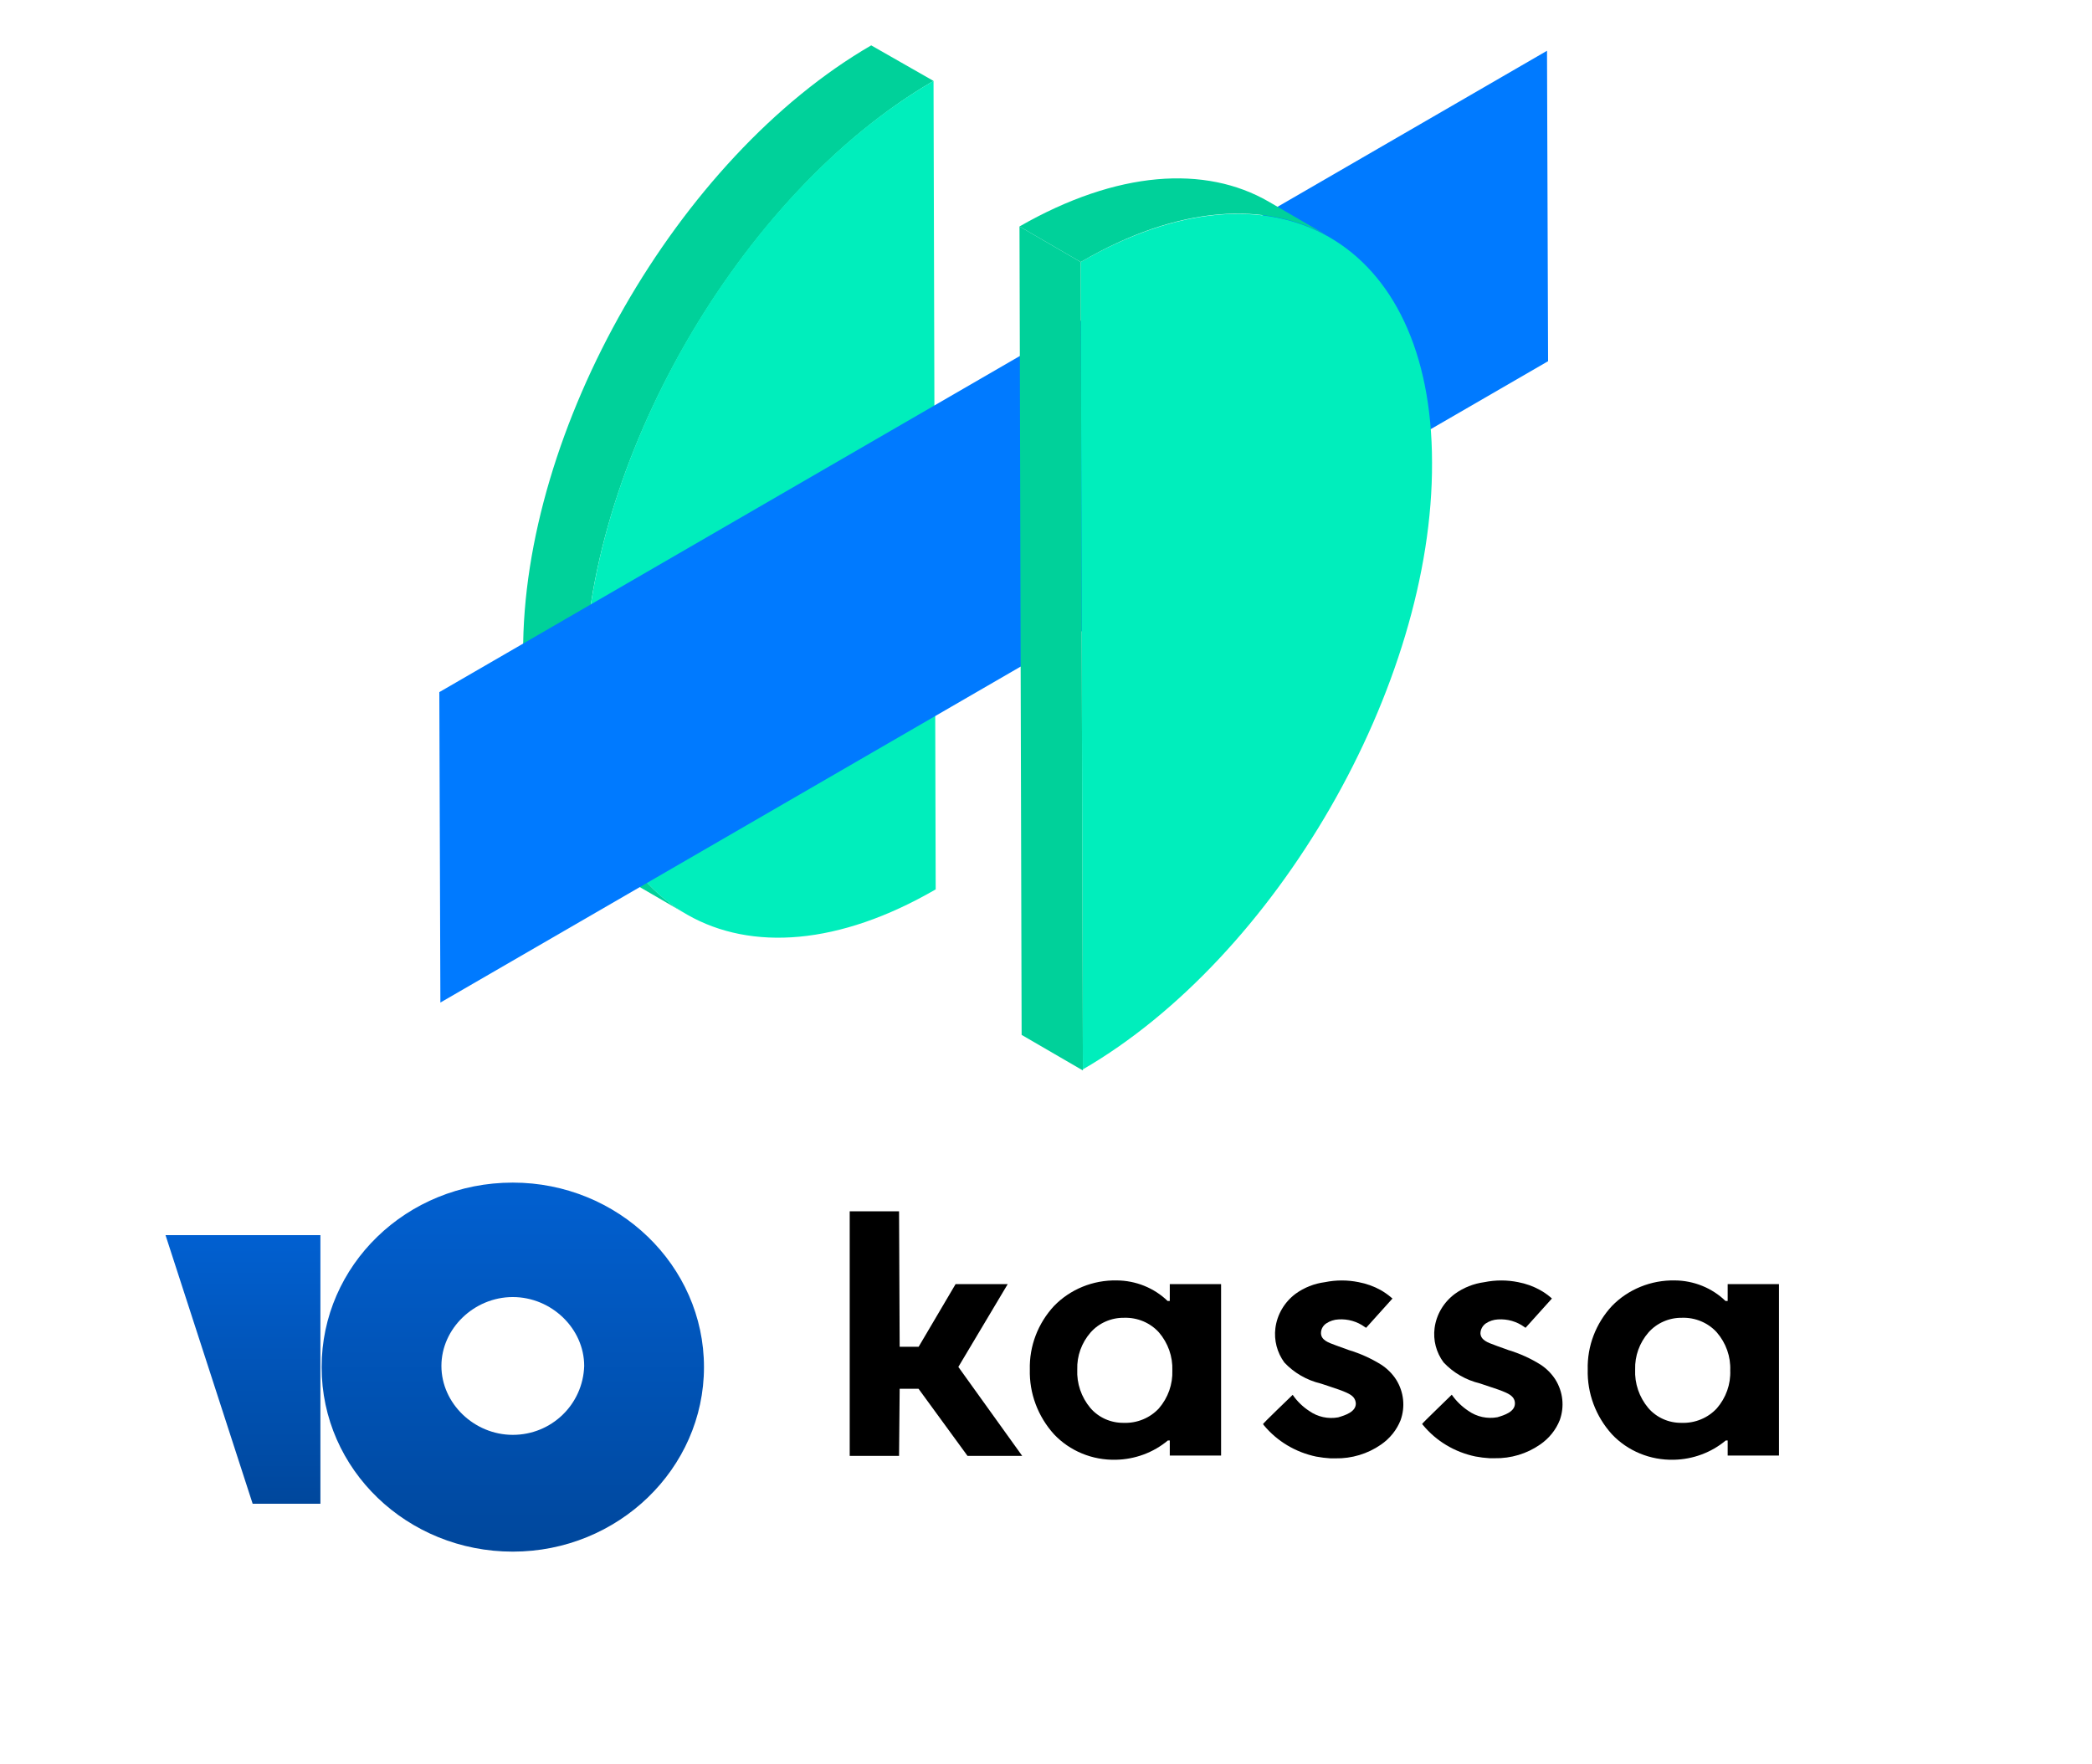 <svg width="83" height="70" viewBox="-5 10 100 60" fill="none" xmlns="http://www.w3.org/2000/svg">
	<g clip-path="url(#clip0_1_6)">
		<path d="M43.169 59.214H40.677L38.913 62.206H38.005L37.976 55.732H35.617V67.424H37.976L38.005 64.215H38.907L41.249 67.424H43.863L40.81 63.171L43.169 59.214Z" fill="black"/>
		<path d="M61.025 63.065C60.545 62.766 60.026 62.531 59.481 62.367L58.96 62.178L58.822 62.127C58.498 62.01 58.157 61.888 58.145 61.569C58.142 61.475 58.164 61.382 58.208 61.298C58.253 61.214 58.319 61.142 58.4 61.089C58.57 60.976 58.771 60.91 58.978 60.9C59.429 60.87 59.877 60.998 60.238 61.262L60.302 61.301L61.562 59.901L61.499 59.85C61.342 59.715 61.172 59.596 60.99 59.493C60.665 59.314 60.311 59.188 59.944 59.119C59.413 59.011 58.866 59.011 58.336 59.119C57.824 59.185 57.338 59.377 56.925 59.678C56.661 59.877 56.441 60.124 56.276 60.406C56.111 60.687 56.006 60.997 55.965 61.318C55.893 61.897 56.045 62.482 56.393 62.959C56.855 63.453 57.459 63.802 58.128 63.964L58.232 63.997L58.469 64.075C59.325 64.354 59.568 64.466 59.706 64.633C59.771 64.717 59.807 64.819 59.81 64.923C59.81 65.32 59.307 65.481 58.966 65.582C58.728 65.625 58.483 65.621 58.246 65.569C58.009 65.517 57.786 65.419 57.59 65.281C57.273 65.076 57.002 64.812 56.792 64.505C56.659 64.639 55.352 65.883 55.375 65.906L55.416 65.961C56.045 66.722 56.928 67.25 57.914 67.457C58.139 67.499 58.367 67.527 58.596 67.541H58.833C59.612 67.556 60.375 67.327 61.007 66.888C61.435 66.596 61.763 66.188 61.95 65.716C62.064 65.399 62.104 65.062 62.068 64.728C62.032 64.394 61.921 64.073 61.742 63.785C61.559 63.498 61.314 63.253 61.025 63.065Z" fill="black"/>
		<path d="M68.646 63.065C68.169 62.766 67.651 62.531 67.108 62.367L66.582 62.178L66.449 62.127C66.119 62.01 65.784 61.887 65.767 61.569C65.768 61.475 65.792 61.383 65.838 61.3C65.883 61.216 65.948 61.144 66.027 61.089C66.198 60.976 66.398 60.91 66.605 60.9C67.057 60.871 67.504 60.999 67.866 61.262L67.923 61.301L69.184 59.901L69.126 59.85C68.968 59.714 68.796 59.594 68.612 59.493C68.288 59.314 67.937 59.188 67.57 59.119C67.039 59.011 66.489 59.011 65.957 59.119C65.446 59.187 64.96 59.379 64.546 59.678C64.281 59.875 64.058 60.121 63.892 60.401C63.725 60.682 63.617 60.992 63.575 61.313C63.499 61.892 63.652 62.478 64.003 62.953C64.465 63.447 65.069 63.797 65.738 63.958L65.836 63.991L66.073 64.07C66.935 64.349 67.177 64.46 67.316 64.628C67.383 64.71 67.418 64.813 67.415 64.918C67.415 65.314 66.917 65.476 66.576 65.576C66.337 65.62 66.09 65.615 65.853 65.564C65.615 65.512 65.391 65.413 65.194 65.275C64.88 65.067 64.609 64.804 64.396 64.499C64.269 64.633 62.962 65.878 62.979 65.9L63.026 65.956C63.655 66.717 64.538 67.245 65.524 67.451C65.749 67.494 65.977 67.522 66.206 67.535H66.443C67.222 67.551 67.985 67.322 68.617 66.882C69.045 66.59 69.373 66.182 69.56 65.71C69.673 65.393 69.714 65.056 69.678 64.722C69.642 64.389 69.531 64.067 69.352 63.779C69.171 63.496 68.931 63.253 68.646 63.065Z" fill="black"/>
		<path d="M50.917 59.214V60.018H50.813C50.168 59.394 49.293 59.041 48.379 59.036C47.819 59.025 47.262 59.128 46.746 59.339C46.23 59.55 45.766 59.863 45.383 60.258C44.612 61.091 44.199 62.177 44.227 63.294C44.197 64.43 44.61 65.535 45.383 66.391C45.757 66.787 46.214 67.1 46.724 67.31C47.234 67.52 47.784 67.621 48.338 67.608C49.253 67.591 50.133 67.265 50.825 66.687H50.917V67.407H53.369V59.214H50.917ZM51.039 63.339C51.063 63.999 50.835 64.644 50.397 65.152C50.187 65.379 49.928 65.559 49.638 65.678C49.349 65.798 49.035 65.855 48.72 65.844C48.415 65.849 48.112 65.787 47.834 65.664C47.557 65.54 47.312 65.358 47.118 65.13C46.686 64.612 46.464 63.959 46.494 63.294C46.474 62.649 46.7 62.019 47.13 61.525C47.328 61.3 47.574 61.121 47.852 61C48.13 60.878 48.432 60.817 48.737 60.822C49.05 60.812 49.361 60.87 49.648 60.99C49.935 61.111 50.191 61.292 50.397 61.519C50.835 62.029 51.063 62.677 51.039 63.339Z" fill="black"/>
		<path d="M77.585 59.214V60.018H77.481C76.837 59.395 75.965 59.042 75.053 59.036C74.492 59.026 73.935 59.129 73.418 59.34C72.901 59.55 72.436 59.863 72.052 60.258C71.281 61.091 70.867 62.177 70.895 63.294C70.865 64.43 71.278 65.535 72.052 66.391C72.425 66.787 72.882 67.1 73.392 67.31C73.902 67.52 74.453 67.621 75.007 67.608C75.922 67.591 76.801 67.265 77.493 66.687H77.585V67.407H80.037V59.214H77.585ZM77.707 63.339C77.734 63.999 77.505 64.646 77.065 65.152C76.855 65.379 76.596 65.559 76.306 65.678C76.016 65.798 75.703 65.855 75.388 65.844C75.083 65.849 74.78 65.788 74.503 65.664C74.225 65.54 73.98 65.358 73.786 65.13C73.354 64.612 73.132 63.959 73.162 63.294C73.142 62.649 73.369 62.019 73.798 61.525C73.996 61.3 74.242 61.121 74.52 61C74.798 60.878 75.101 60.817 75.406 60.822C75.719 60.812 76.029 60.87 76.317 60.991C76.603 61.111 76.859 61.292 77.065 61.519C77.505 62.028 77.734 62.676 77.707 63.339Z" fill="black"/>
		<path d="M19.512 54.36C14.423 54.36 10.374 58.323 10.374 63.18C10.374 68.092 14.48 72 19.512 72C24.545 72 28.651 68.037 28.651 63.18C28.651 58.323 24.545 54.36 19.512 54.36ZM19.512 66.418C17.662 66.418 16.1 64.91 16.1 63.124C16.1 61.338 17.662 59.831 19.512 59.831C21.363 59.831 22.925 61.338 22.925 63.124C22.867 64.966 21.363 66.418 19.512 66.418Z" fill="url(#paint0_linear_1_6)"/>
		<path d="M10.316 56.872V69.711H7.077L2.912 56.872H10.316Z" fill="url(#paint1_linear_1_6)"/>
	</g>
	<g clip-path="url(#clip1_1_6)">
		<path d="M27.812 41.529L24.885 39.829C21.855 38.077 20.006 34.367 20.006 29.06C19.954 18.343 27.401 5.359 36.645 0L39.624 1.7C30.38 7.059 22.882 20.043 22.933 30.709C22.933 36.016 24.782 39.777 27.812 41.529Z" fill="#00D19A"/>
		<path d="M39.624 1.7L39.727 40.344C30.483 45.702 22.933 41.426 22.933 30.76C22.882 20.043 30.328 7.059 39.624 1.7Z" fill="#00EEBC"/>
		<path d="M68.949 0.258L69 15.097L16.051 45.754L16 30.915L68.949 0.258Z" fill="#007AFF"/>
		<path d="M46.66 10.356C55.904 4.998 63.453 9.326 63.453 19.94C63.505 30.606 56.007 43.59 46.763 48.948L46.66 10.356Z" fill="#00EEBC"/>
		<path d="M55.647 7.471L58.575 9.171C55.545 7.42 51.333 7.626 46.66 10.356L43.733 8.656C48.406 5.977 52.617 5.719 55.647 7.471Z" fill="#00D19A"/>
		<path d="M46.763 49L43.835 47.3L43.733 8.656L46.66 10.356L46.763 49Z" fill="#00D19A"/>
	</g>
	<defs>
		<linearGradient id="paint0_linear_1_6" x1="19.512" y1="54.36" x2="19.512" y2="72" gradientUnits="userSpaceOnUse">
			<stop stop-color="#0160D1"/>
			<stop offset="1" stop-color="#00479C"/>
		</linearGradient>
		<linearGradient id="paint1_linear_1_6" x1="6.614" y1="56.872" x2="6.614" y2="69.711" gradientUnits="userSpaceOnUse">
			<stop stop-color="#0160D1"/>
			<stop offset="1" stop-color="#00479C"/>
		</linearGradient>
		<clipPath id="clip0_1_6">
			<rect width="77.171" height="17.64" fill="white" transform="translate(2.912 54.36)"/>
		</clipPath>
		<clipPath id="clip1_1_6">
			<rect width="53" height="49" fill="white" transform="translate(16)"/>
		</clipPath>
	</defs>
</svg>
